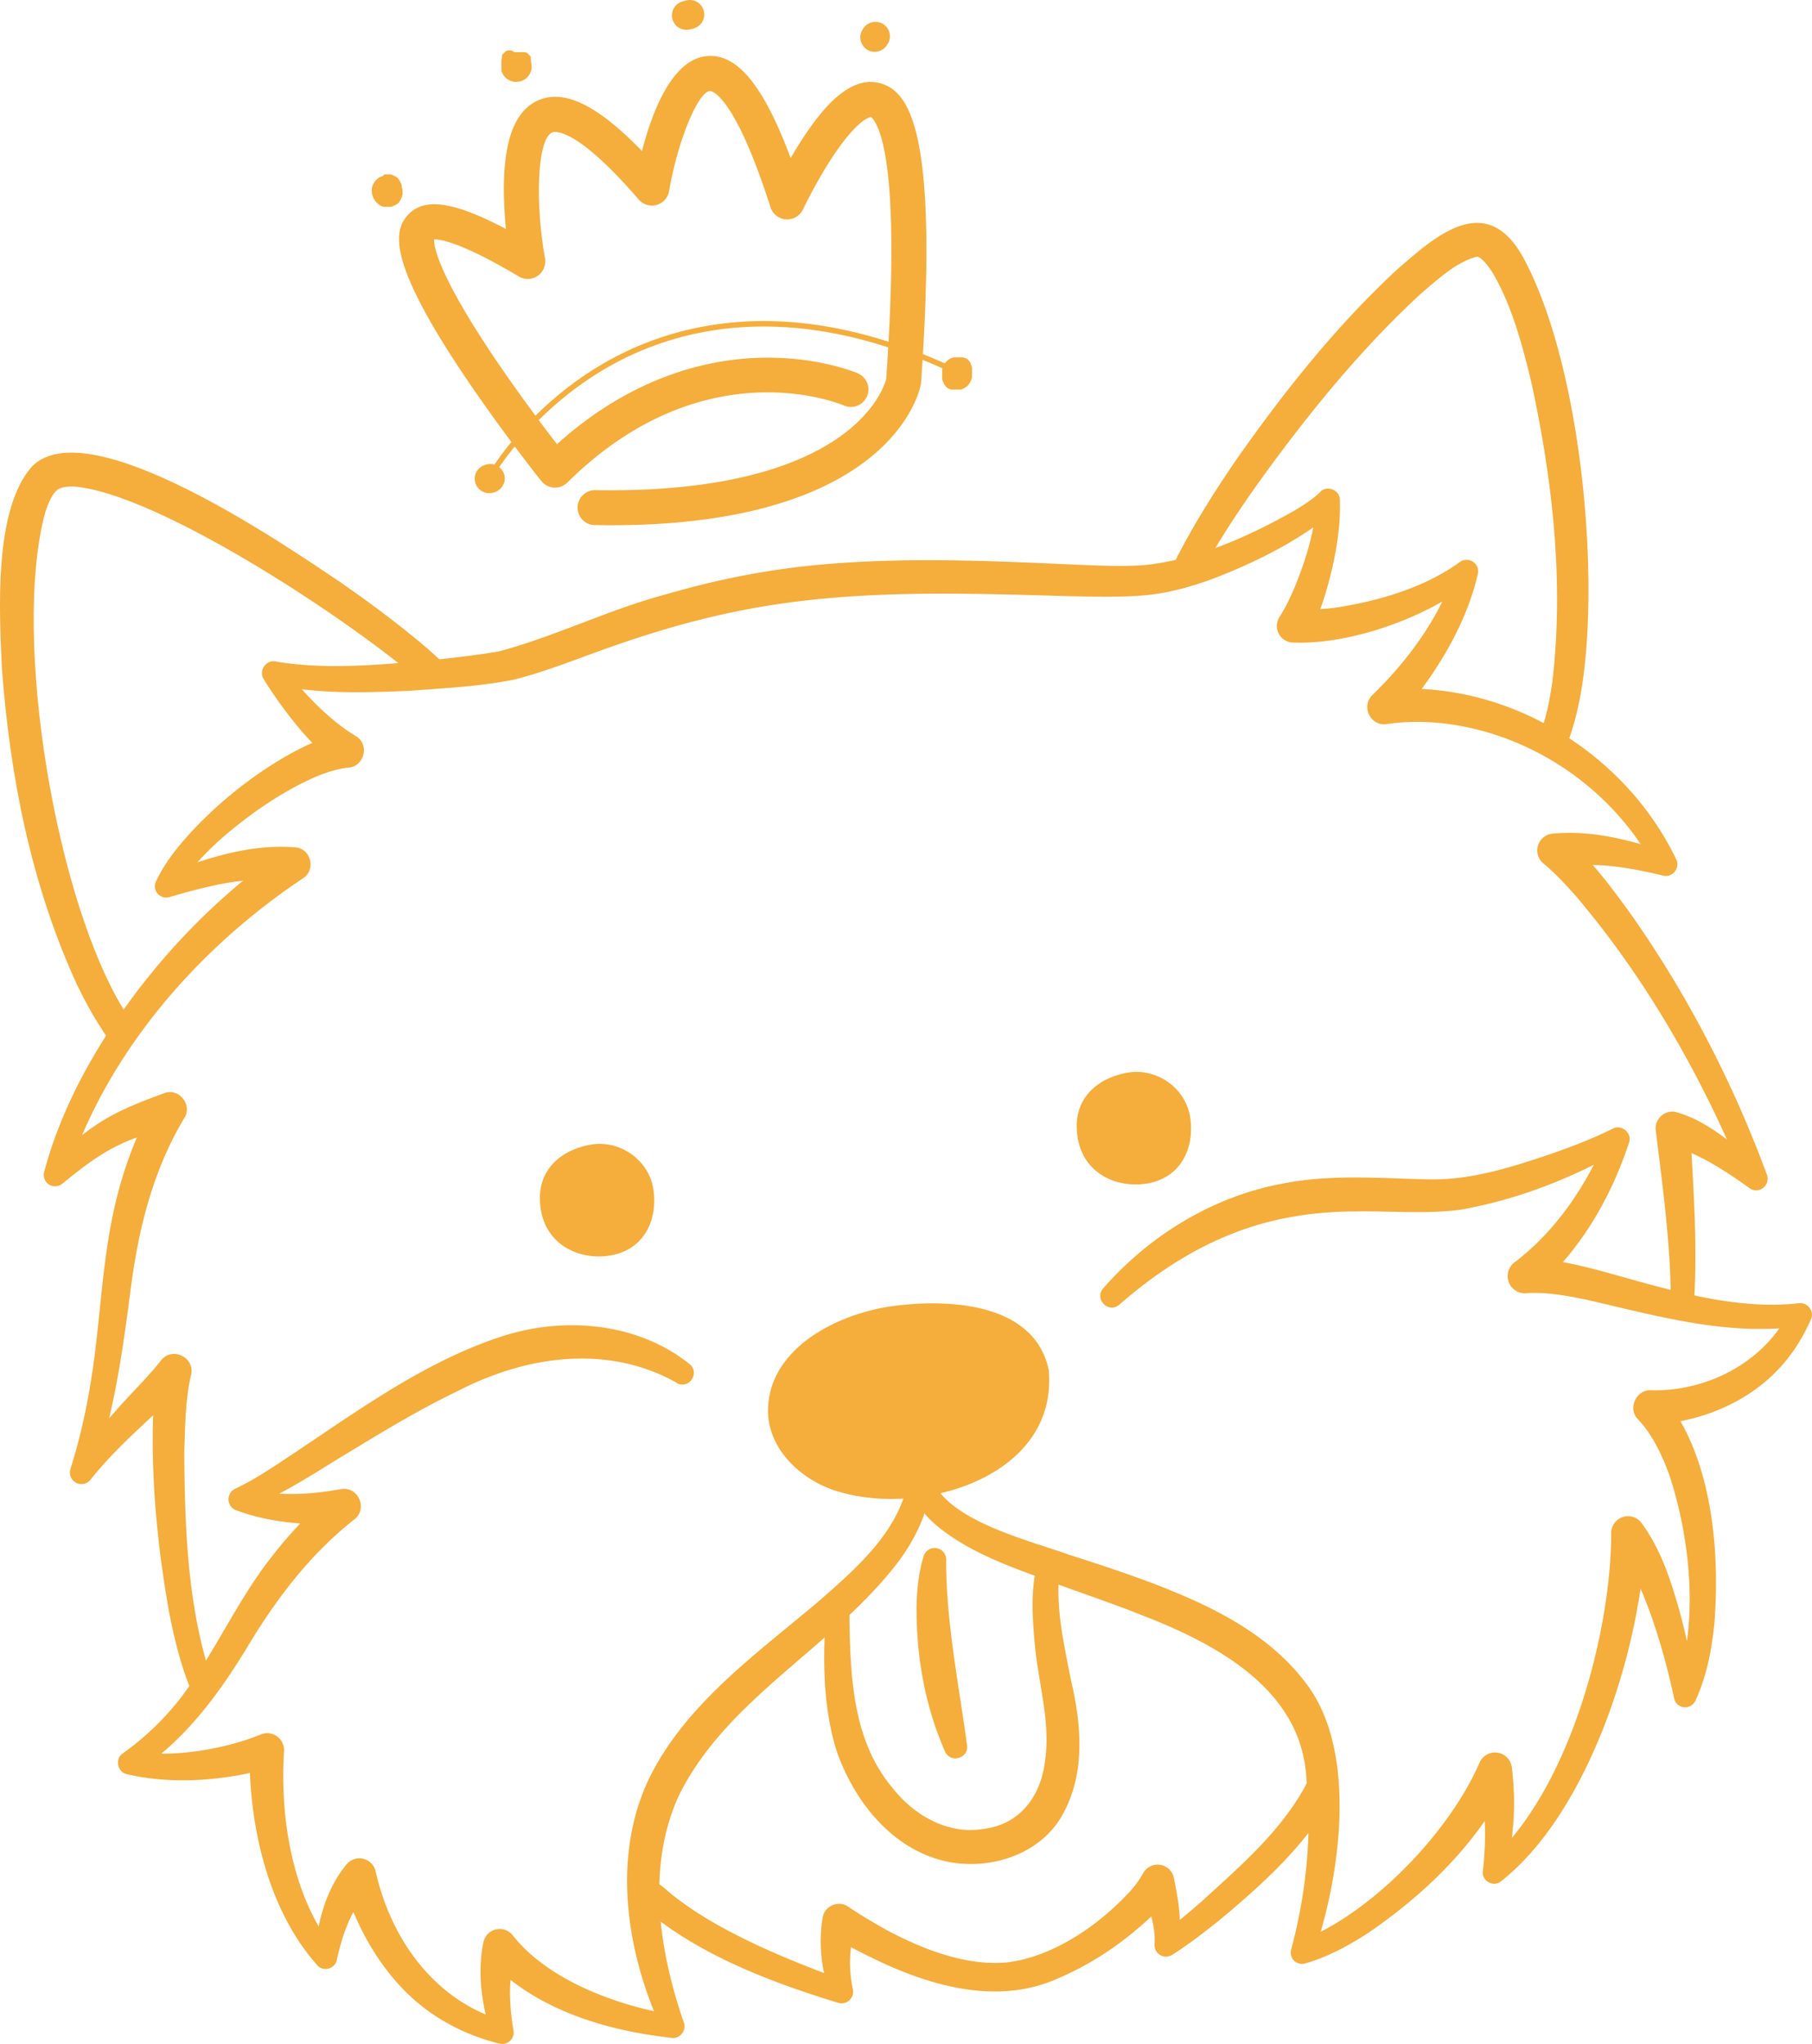 <?xml version="1.0" encoding="UTF-8"?>
<svg data-bbox="0 0 292.313 329.73" viewBox="0 0 292.32 329.71" xmlns="http://www.w3.org/2000/svg" data-type="color">
    <g>
        <path d="M137.01 258.98c.13 10.12.12 21.3 6.95 29.42 3.44 4.43 8.89 7.55 14.5 6.67 5.87-.63 9.32-5.02 10.09-10.7 1.01-6.22-.95-12.48-1.57-18.67-.42-4.6-.81-9.1.44-13.74.29-.98 1.31-1.54 2.29-1.26.94.27 1.49 1.23 1.29 2.17-.86 6.03.64 12.47 1.84 18.45 1.59 6.88 2.25 14.37-1.15 20.91-3.57 7.16-12.66 9.85-20.03 7.81-8.37-2.34-14.08-9.95-16.75-17.74-2.32-7.59-2.15-15.71-1.59-23.49.24-2.33 3.68-2.17 3.69.17Z" fill="#f5ad3b" data-color="1"/>
        <path d="M173.8 183.19c-.89-6.57 4.09-9.61 8.47-10.2 4.38-.59 9.1 2.49 9.77 7.46.63 4.67-1.45 9.74-7.36 10.53-4.6.62-10.06-1.66-10.88-7.79Z" fill="#f5ad3b" data-color="1"/>
        <path d="M87.2 194.8c-.89-6.57 4.09-9.61 8.47-10.2s9.1 2.49 9.77 7.46c.63 4.67-1.45 9.74-7.36 10.53-4.6.62-10.06-1.66-10.88-7.79Z" fill="#f5ad3b" data-color="1"/>
        <path d="M269.55 210.52c.02-9.36-1.29-18.84-2.43-28.13-.27-1.75 1.33-3.31 3.06-3.04 4.33 1.12 7.87 4 11.28 6.71 1.04.87 2.05 1.77 3.05 2.68l-2.9 2.08c-6.78-16.62-15.74-32.54-27.36-46.24-1.66-1.87-3.39-3.76-5.18-5.22a2.737 2.737 0 0 1-.39-3.97c.48-.54 1.13-.85 1.8-.91 1.64-.14 3.32-.16 4.96-.04 4.78.33 9.44 1.69 13.86 3.24l-2.19 2.59c-6.11-11.74-17.67-20.31-30.55-22.98-4.25-.88-8.62-1.1-12.8-.49-2.67.45-4.25-2.88-2.35-4.68 5.8-5.66 10.98-12.64 13.41-20.43 0-.04 2.99 1.87 2.99 1.85-7.19 5.93-19.86 10.53-29.29 10.11a2.669 2.669 0 0 1-2.53-2.82c.03-.5.19-.95.45-1.34.82-1.26 1.56-2.76 2.22-4.28 1.93-4.56 3.5-9.66 3.78-14.54l3.24 1.2c-.77.86-1.54 1.53-2.31 2.12-5.31 3.98-11.27 6.87-17.44 9.28-3.52 1.31-7.26 2.4-11.23 2.76-3.87.33-7.54.23-11.23.17-18.11-.5-36.24-1.26-54.04 2.31-7.05 1.4-13.94 3.4-20.73 5.8-5.22 1.81-10.35 3.97-15.83 5.34-5.49 1.09-11.18 1.36-16.76 1.79-7.52.32-14.99.57-22.46-1.12l1.94-2.83c3.3 4.19 7.34 8.57 11.85 11.28 2.19 1.32 1.36 4.78-1.11 5.05-1.54.13-3.33.67-4.93 1.3-3.75 1.57-7.22 3.68-10.56 6.07-4.65 3.42-9.5 7.56-12.33 12.52l-2.24-2.55c6.57-2.6 13.89-5.02 21.15-4.48 2.76.02 3.67 3.71 1.37 5.07-17.13 11.44-31.78 28.39-38.11 48.23l-3.02-1.86c2.6-2.52 5.3-5.05 8.57-7.11 3.18-2.03 6.78-3.37 10.24-4.65 2.41-.93 4.63 1.9 3.26 4.01-5.08 8.47-7.42 17.96-8.67 27.77-1.31 10.04-2.73 20.39-6.2 30.03l-.01.04-3.22-1.71a95.85 95.85 0 0 1 7.04-8.9c2.31-2.68 5.2-5.44 7.3-8.13 1.82-2.31 5.47-.49 4.87 2.27-.94 3.93-.97 8.37-1.11 12.41.07 12.55.53 25.77 4.74 37.65.41.95-.05 2.07-1.02 2.45-.93.36-1.98-.08-2.37-.98-1.83-4.23-2.87-8.55-3.74-12.88-2.14-11.92-3.25-24.14-2.43-36.25.06-.58.11-1.14.19-1.74l.33-1.84 4.83 2.43c-5.32 5.41-10.99 9.83-15.68 15.74-.65.8-1.83.91-2.63.25-.6-.5-.81-1.29-.59-1.99 1.49-4.72 2.58-9.55 3.35-14.46 1.61-10.02 1.71-20.27 4.37-30.24a64.76 64.76 0 0 1 5.84-14.65l3.26 4.01c-3.34.92-6.6 1.8-9.63 3.37-2.96 1.52-5.76 3.69-8.5 5.94-.79.64-1.94.53-2.58-.26-.39-.48-.5-1.12-.34-1.68 2.88-10.68 8.38-20.36 14.99-29.12 6.63-8.69 14.53-16.45 23.61-22.75l1.34 5.07c-6.82-1.09-13.19.61-19.79 2.51a1.818 1.818 0 0 1-2.07-2.63c1.51-3.15 3.6-5.66 5.78-8.04 4.44-4.72 9.44-8.73 15.05-12.01 3.07-1.74 6-3.16 9.63-3.72l-1.26 5.07c-3.87-2.92-6.66-6.34-9.39-10.11-.87-1.23-1.68-2.43-2.49-3.75-.86-1.33.42-3.18 1.97-2.82 6.92 1.17 14.25.72 21.29.13 4.86-.44 9.89-.95 14.7-1.77 9.12-2.42 17.67-6.74 27.01-9.22 7.15-2.09 14.49-3.62 21.91-4.47 14.71-1.64 29.56-.96 44.22-.29 3.62.14 7.27.31 10.7.09 8.57-.8 17.09-4.62 24.58-8.87 1.43-.87 2.99-1.86 4.11-2.99 1.08-1.12 3.18-.26 3.13 1.32.13 3.83-.44 7.47-1.24 11.05-.89 3.7-1.89 7.15-3.69 10.62l-2.06-4.17c1.99.28 4.33.15 6.63-.17 6.83-1.09 14.07-3.22 19.69-7.29a1.85 1.85 0 0 1 2.92 1.92c-1.01 4.47-2.86 8.64-5.1 12.52-2.25 3.89-4.89 7.5-7.93 10.87l-2.35-4.68c19.48-2 39.06 9.87 47.4 27.32.7 1.4-.7 3.07-2.2 2.59-4.28-1.02-8.56-1.82-12.9-1.69-1.39.04-2.75.2-4.11.46 0 0 1.41-4.89 1.42-4.87 4.18 3.76 7.28 7.94 10.51 12.4 9.12 12.97 16.43 27.15 21.92 42 .57 1.74-1.38 3.26-2.9 2.08-3.54-2.53-7.28-5-11.39-6.42-.39-.12-.76-.23-1.14-.3-.07-.01-.27-.04-.16-.01l3.16-3.03c.55 9.68 1.28 19.25.61 28.96-.32 2.35-3.72 2.14-3.69-.25Z" fill="#f5ad3b" data-color="1"/>
        <path d="M177.98 207.83c7.56-8.65 17.93-14.95 29.3-16.96 7.4-1.42 15.11-.81 22.43-.63 7.12.31 13.84-1.84 20.54-4.11 3.38-1.17 6.81-2.5 9.88-4.03 1.42-.83 3.23.69 2.67 2.22-2.9 8.83-7.73 17.27-15.06 23.69-.01.04-1.95-4.91-1.95-4.91 4.4-.13 8.23.84 11.95 1.78 10.62 2.88 21.52 6.56 32.47 5.36 1.39-.2 2.54 1.32 1.94 2.6-1.07 2.45-2.47 4.8-4.22 6.89-5.3 6.35-13.47 9.73-21.65 10.11l1.99-4.68c7.92 9.54 9.24 24.91 8.3 36.72-.43 4.17-1.18 8.37-3.03 12.41-.39.94-1.46 1.38-2.39.99-.57-.24-.95-.73-1.07-1.29-.96-4.51-2.17-8.98-3.68-13.28-1.43-3.98-3.21-8.32-5.84-11.48-.04-.02 4.92-1.74 4.92-1.75-.59 17.85-8.93 44.63-23.3 55.99-1.29 1.09-3.29-.12-2.94-1.77.58-5.29.47-10.46-.8-15.62l5.27.65c-5.1 10.31-13.4 18.48-22.75 24.93-3.16 2.07-6.49 3.94-10.34 5.06-.96.32-2-.2-2.3-1.17-.13-.4-.1-.79.01-1.17 2.36-8.86 3.36-18.28 2.43-27.38-.72-14.44-14.45-21.76-26.55-26.44-4.33-1.74-8.81-3.24-13.29-4.88-6.78-2.57-14.1-4.81-19.89-9.64-1.28-1.09-2.49-2.43-3.29-3.95-.48-.9-.9-2.04-1.13-3.04-.29-.98.26-2 1.24-2.29.98-.29 2.01.27 2.3 1.25 2.08 7.23 15.78 10.42 22.42 12.84 4.52 1.43 9.07 2.94 13.61 4.65 9.22 3.56 18.65 8.04 24.76 16.38 8.22 11.19 5.17 31.36.9 43.64l-2.27-2.34c11.54-4.3 24.22-17.54 29.1-28.79a2.727 2.727 0 0 1 5.23.77c.34 2.85.46 5.8.25 8.69-.2 2.89-.68 5.69-1.27 8.44.01-.01-2.99-1.76-2.93-1.78 12.89-11.01 19.91-36.47 19.98-53.04a2.723 2.723 0 0 1 2.69-2.88c.92 0 1.75.46 2.25 1.16 3.04 4.22 4.52 8.78 5.92 13.57 1.28 4.59 2.2 9.22 2.89 13.88l-3.49-.46c3.87-10.44 2.63-23.76-.71-34.26-1.23-3.6-2.92-7.08-5.23-9.52-1.7-1.66-.33-4.75 2-4.68 9.14.25 18.52-4.54 22.55-12.99-.01 0 1.97 2.62 1.91 2.6-11.55 1.76-23.07-1.53-34.16-4.08-3.58-.78-7.21-1.43-10.35-1.19-1.53.11-2.86-1.03-2.97-2.55-.07-.95.34-1.82 1.03-2.37 6.82-5.16 11.85-12.67 15.07-20.63 0 0 2.7 2.23 2.66 2.23-8.33 4.74-17.05 8.22-26.5 9.87-5.58.71-11.33.16-16.76.26-7.11 0-13.97 1.14-20.42 3.78-6.44 2.59-12.34 6.55-17.73 11.25-1.72 1.5-4.12-.88-2.61-2.62Z" fill="#f5ad3b" data-color="1"/>
        <path d="M109.18 223.07c-11.15-6.27-24.3-4.37-35.29 1.31-5.76 2.76-11.35 6.09-16.94 9.5-5.81 3.46-11.14 7.2-17.61 9.7l-.14-3.49c2.61.62 5.25.93 7.89.92 2.65 0 5.31-.32 7.98-.79 2.79-.42 4.29 3.22 2.09 4.89-6.96 5.49-12.25 12.36-16.88 19.96-4.69 7.83-10.45 15.84-18.37 20.83l-.68-3.34c5.24.77 10.73.2 15.87-1.12 1.72-.44 3.43-1 4.98-1.64 1.4-.57 2.99.11 3.55 1.51.16.41.22.83.19 1.24-.67 10.73 1.3 23.28 8.07 31.92l-3.16 1c.48-5.16 1.69-10.46 5.15-14.68a2.7 2.7 0 0 1 3.8-.4c.5.41.8.95.93 1.53 2.5 11.1 9.67 21.02 20.92 24.17l-2.29 2.2c-1.46-4.71-2.28-9.89-1.27-14.87a2.677 2.677 0 0 1 4.8-1.14c2.89 3.63 7.08 6.42 11.59 8.49 4.54 2.07 9.47 3.51 14.47 4.3l-1.93 2.56c-5.73-12.19-8.26-27.58-2.38-40.31 5.9-12.45 17.86-20.73 27.78-29.2 6.05-5.28 12.99-11.38 14.25-19.61a1.85 1.85 0 0 1 2.1-1.6c.96.14 1.64 1 1.58 1.96-.31 4.8-2.52 9.31-5.32 13.09-10.58 13.87-27.66 22-35.4 37.72-5.23 11.41-3.25 24.82.78 36.51.56 1.27-.57 2.77-1.95 2.56-10.8-1.21-22.17-4.63-29.81-12.87l4.8-1.12c-.65 1.96-1 4-1.05 6.13-.05 2.13.18 4.34.54 6.57.24 1.03-.44 2.08-1.5 2.25-.28.04-.55.02-.81-.05-3.06-.76-6.05-1.94-8.82-3.56-8.4-4.8-13.83-13.7-16.46-22.72l4.72 1.15c-3.11 2.9-4.64 7.3-5.59 11.51-.15 1.51-2.2 2.17-3.17.99-8.1-9.07-11.08-22.86-10.93-34.76l3.73 2.75c-3.88 1.23-7.72 1.84-11.72 2.1-3.93.22-7.91 0-11.8-.91-1.5-.3-1.96-2.42-.72-3.31 3.57-2.54 6.73-5.55 9.4-9 5.44-7.12 9.05-15.65 14.73-22.83 2.87-3.72 6.16-7.14 9.72-10.22 0 0 2.11 4.91 2.08 4.89-5.84.42-12.03-.05-17.57-2.1a1.886 1.886 0 0 1-1.14-2.41c.18-.5.55-.88 1-1.08 2.72-1.28 5.46-3.06 8.16-4.86 11.01-7.28 22.13-15.58 34.83-19.7 10-3.27 21.9-2.26 30.28 4.46 1.77 1.47-.14 4.18-2.1 3.04Z" fill="#f5ad3b" data-color="1"/>
        <path d="M143.76 212.58c13.07-1.89 21.89 2.79 22.67 8.67 1.04 7.73-5.65 15.76-18.02 17.42-12.37 1.66-20.8-3.35-21.76-10.46-.95-7.11 7.32-14.21 17.1-15.63Z" fill="#f5ad3b" data-color="1"/>
        <path d="M143.49 210.77c8.88-1.28 23.34-.91 25.69 10.21 1.59 17.08-20.2 23.67-33.66 19.72-5.67-1.55-11.29-6.31-11.62-12.66-.29-10.26 10.81-15.93 19.58-17.26Zm.53 3.63c-6.55.87-16.24 6.74-14.44 14.33.87 3.08 3.93 5.43 7.59 6.52 9.82 2.96 26.98-1.02 26.51-13.56-.17-1.48-1.07-2.76-2.29-3.77-4.66-3.79-11.52-4.3-17.38-3.51Z" fill="#f5ad3b" data-color="1"/>
        <path d="M152.64 251.68c-.03 9.87 2.03 20 3.37 29.86.29 2.11-2.66 2.96-3.54 1.04-3.25-7.34-4.65-15.38-4.61-23.4.06-2.7.32-5.44 1.15-8.15a1.858 1.858 0 0 1 3.63.65Z" fill="#f5ad3b" data-color="1"/>
        <path d="M105.13 303.37c1.31.32 2.52 1.72 3.55 2.48 3.45 2.7 7.24 4.88 11.19 6.84 5.29 2.65 10.87 4.78 16.52 6.92l-2.37 2.27c-1.52-3.9-2.01-8.37-1.3-12.54.27-1.87 2.55-2.84 4.09-1.77 1.99 1.34 4.04 2.56 6.11 3.72 5.93 3.18 12.9 5.89 19.54 5.29 7.55-.94 14.96-6.06 20.09-11.74.82-.95 1.43-1.87 1.94-2.78a2.664 2.664 0 0 1 3.67-.86c.64.39 1.05 1.02 1.2 1.7.75 3.7 1.47 7.41.52 11.27l-2.84-1.88c2.35-1.75 4.71-3.69 6.97-5.69 6.2-5.66 12.88-11.42 16.8-18.92.22-.43.78-.76 1.29-.98 1.04-.52 2.3-.1 2.83.94.83 1.9-.94 3.72-1.78 5.24-4.49 6.57-10.4 11.87-16.45 16.9-2.44 1.95-4.88 3.84-7.59 5.57-.87.55-2.02.3-2.57-.57-.26-.41-.33-.87-.27-1.32.16-2.96-1.04-6.11-2.19-8.93l5.06.54c-1.7 2.58-3.55 4.3-5.53 5.99-3.93 3.35-8.23 6.1-13 8.12-9.82 4.42-20.96 1.09-30-3.38-2.27-1.08-4.46-2.28-6.64-3.48l4.15-1.73c-1.12 3.32-1.27 6.77-.55 10.23.27 1.04-.39 2.11-1.45 2.32-.32.06-.64.04-.92-.05-2.9-.88-5.81-1.85-8.7-2.89-5.81-2.15-11.5-4.66-16.76-8.03-1.33-.85-2.62-1.76-3.88-2.72-1.19-1.03-2.66-1.84-3.31-3.47-.66-1.6.98-3.25 2.58-2.64Z" fill="#f5ad3b" data-color="1"/>
        <path d="M189.16 91.33c3.01-6.1 6.58-11.76 10.35-17.27 7.73-10.98 16-21.42 25.91-30.61 6.23-5.43 14.18-12.55 20.14-2.22 9.3 16.78 12.61 50.62 9.64 69.55-.56 3.38-1.33 6.76-2.72 10.08a2.308 2.308 0 0 1-3.02 1.24 2.315 2.315 0 0 1-1.26-2.98c1.11-2.81 1.78-5.92 2.22-9.07 1.92-16.01.06-32.46-3.33-48.18-1.44-6.02-3.16-12.51-6.23-17.76-.58-.95-1.45-2.14-2.28-2.61-.13-.04-.2-.11-.24-.07-.1-.01-.22.02-.34.04-3.27.99-6.07 3.59-8.91 6.03-9.47 8.74-17.83 19.01-25.42 29.47-3.8 5.3-7.43 10.75-10.4 16.43-1.42 2.62-5.4.66-4.12-2.09Z" fill="#f5ad3b" data-color="1"/>
        <path d="M68.39 110.42c-10.76-9.63-42.75-30.9-56.54-31.94-.82 0-1.66.06-2.38.38-1.05.7-1.57 2.08-2.16 3.74-5.49 20.11 1.74 63.24 13.03 80.9.4.73 1.06 1.25 1 2.31 0 1.31-1.11 2.37-2.42 2.29-1.31-.06-1.93-1.2-2.5-2.08-1.48-2.26-2.78-4.65-3.95-7.07C5.05 142.87 1.6 125.28.3 107.72c-.38-8.89-1.39-25.43 4.86-32.47 9.12-9.23 41 12.81 49.88 18.76 4.32 3.01 8.55 6.14 12.61 9.51 1.37 1.14 2.7 2.29 4.04 3.66.89.91.88 2.37-.03 3.27-.91.89-2.37.87-3.26-.03Z" fill="#f5ad3b" data-color="1"/>
        <path d="M124.25 81.67c-7.15 2-16.38 3.25-28.3 3.04a2.817 2.817 0 0 1-2.77-2.87c.03-1.56 1.31-2.8 2.87-2.77 22.47.4 34.09-4.64 39.88-8.94 5.56-4.12 6.84-8.23 7.04-9.01 1.04-15 1.1-26.34.19-33.72-.94-7.58-2.65-8.51-2.66-8.51-.01 0-2.05.06-6.37 6.7-2.61 4-4.56 8.14-4.58 8.18a2.833 2.833 0 0 1-2.74 1.62 2.823 2.823 0 0 1-2.51-1.96c-6.01-18.79-9.72-18.75-9.76-18.75-1.96.14-5.23 8.13-6.6 16.14a2.801 2.801 0 0 1-2.02 2.24c-1.05.29-2.18-.05-2.89-.88C92.49 19.94 89.2 21.3 89.07 21.37c-2.51 1.19-2.68 11.71-1.15 20.31.19 1.09-.27 2.19-1.17 2.82-.91.63-2.1.67-3.05.1-9.39-5.59-12.74-6.01-13.67-5.98-.04 1.1.61 5.58 9.81 19.22 3.79 5.61 7.75 10.88 10.01 13.82 12.11-10.91 24.15-13.63 32.32-13.93 9.5-.35 15.95 2.38 16.22 2.5 1.43.62 2.09 2.28 1.47 3.71a2.823 2.823 0 0 1-3.7 1.48c-.92-.39-22.71-9.27-44.64 12.43a2.821 2.821 0 0 1-4.19-.25c-.07-.08-6.82-8.57-12.87-17.65-11.71-17.6-11-22.6-8.75-25.17 2.58-2.96 7.33-2.37 15.91 2.16-.15-1.59-.28-3.4-.32-5.25-.18-8.58 1.57-13.62 5.35-15.42 4.22-2 9.65.58 16.92 8.1 1.64-6.37 4.89-14.93 10.59-15.33 4.82-.34 9.04 4.79 13.39 16.46a69.77 69.77 0 0 1 2.02-3.27c2.9-4.41 7.35-10.12 12.35-8.82 4.88 1.27 9.49 8 6.67 48.3 0 .1-.02.2-.04.31-.13.72-2.78 13.61-24.3 19.64Z" fill="#f5ad3b" data-color="1"/>
        <path d="M61.92 28.14h.02l.02-.01h1.06l.02.01h.02l.02.01h.02l.02.01h.02l.02.01h.02l.02.01h.02l.02.01h.02l.02.02h.02l.02.02h.02l.02.02h.02l.02.02h.02l.02.02h.02l.02.02h.02l.02.02h.02l.02.02h.02l.02.02h.02l.02.02h.02l.02.02h.02l.02.02h.02l.02.02h.02l.02.02h.02l.02.02h.02l.02.03h.02l.02.03h.02l.02.03h.02l.02.03h.02l.02.03h.02l.02.03h.02l.02.03h.02l.01.03h.02l.02.03.02.02v.02l.03.02v.02l.03.02v.02l.03.02v.02l.03.02v.02l.03.02V29l.03.02v.02l.03.02v.02l.03.02v.02l.02.02v.02l.02.02v.02l.02.02v.02l.02.02v.02l.02.02v.02l.02.02v.02l.02.02v.02l.02.02v.02l.02.02v.02l.02.02v.02l.02.02v.02l.02.02v.02l.02.02v.02l.02.02v.02l.01.02v.02l.01.02v.02l.01.02v.02l.01.02v.02l.01.02v.02l.01.02v.02l.01.02v.16l.01.02v.02l.01.02v.02l.01.02v.02l.01.02v.02l.01.02v.02l.02.06.03.12.02.14.02.17v.56l-.02.09-.05.19-.03.1v.02l-.01.02v.02l-.02.02v.02l-.02.02v.02l-.02.02v.02l-.02.02v.02h-.01v.02l-.02.02v.02l-.02.02v.02l-.02.02v.02l-.02.02v.02l-.02.02v.02l-.02.02v.02l-.02.02-.01.02v.02l-.02.02v.02l-.02.02v.02l-.02.02v.02l-.02.02v.02l-.02.02v.02l-.03.02v.02l-.03.02-.01.02v.02l-.03.02v.02l-.03.02v.02l-.03.02v.02l-.03.02-.02.02-.02.02h-.02l-.02.03h-.02l-.02.03-.02.02h-.02l-.02.03h-.02l-.02.03h-.02l-.02.03h-.02l-.02.03h-.02l-.02.03h-.02l-.02.02h-.02l-.02.02h-.02v.01h-.02l-.02.02h-.02l-.02.02h-.02l-.02.02h-.02l-.02.02h-.02l-.02.02h-.02l-.02.02h-.02l-.02.02h-.02l-.02.02h-.04l-.02.02h-.02l-.02.02h-.02l-.02.02h-.02l-.02.02h-.02l-.02.02h-.02l-.02.01h-.02l-.02.01h-.02l-.02.01h-.04l-.02.01h-.02l-.02.01h-.02l-.02.01h-1.12l-.02-.01h-.04l-.02-.01h-.02l-.02-.01h-.02l-.02-.01h-.02l-.02-.01h-.02l-.02-.01h-.02l-.02-.01h-.02v-.01h-.02l-.02-.02h-.02l-.02-.02h-.02l-.02-.02h-.02l-.02-.02h-.02l-.02-.02h-.02l-.08-.05-.14-.09-.11-.08-.09-.07-.08-.07-.07-.06-.06-.06-.05-.05-.05-.05-.04-.05-.04-.05-.04-.05-.04-.05-.04-.05-.03-.05-.03-.05-.03-.05-.03-.05-.03-.06-.03-.06-.03-.06-.03-.06-.03-.07-.03-.07-.03-.07-.03-.08-.03-.09-.03-.09-.02-.1-.02-.11-.02-.12v-.13l-.02-.14v-.31l.02-.17.03-.16.03-.12.03-.09.04-.1.04-.1.05-.1.05-.1.06-.1.06-.1.07-.1.07-.1.08-.09.08-.09.09-.08.09-.08.09-.07.09-.07.09-.06.09-.05.1-.05.1-.04.09-.04.09-.03.09-.03.05-.02h.02l.02-.01h.02Zm1.31 4.46h-.02l-.02.01h.03l.02-.02h-.01Zm-2.85-1.25v.03-.04Z" fill="#f5ad3b" fill-rule="evenodd" data-color="1"/>
        <path d="M83 8.41h1.66l.02.01h.02l.02.01h.02l.01.01h.02l.02.01h.02l.01.01h.02l.02.01h.02l.02.01h.01l.01.01h.02l.01.01h.01l.01.01h.01l.01.01H85l.01.01h.01l.01.01h.01l.01.02h.01l.01.02h.01l.01.02h.01l.01.02h.01l.01.02h.01l.01.02h.01l.01.02h.01l.01.02h.01l.01.02h.01l.01.02h.01l.01.02h.01l.01.02h.01l.01.02h.01l.01.02h.01l.01.02h.01l.01.02h.01l.01.02h.01l.01.02h.01l.01.02h.01l.01.02h.01l.01.02h.01l.01.02h.01l.01.02h.01l.01.02h.01l.01.02h.01l.01.02h.01l.01.02h.01l.01.02h.01l.01.02h.01v.03h.01v.56l.01.01v.02l.01.02v.05l.01.02v.05l.01.02v.05l.01.02v.14l.02.06.02.11.02.11v.11l.02.11v.36l-.02.12-.02.12-.03.12-.03.12-.04.12-.05.12-.05.11-.06.11-.06.11-.07.11-.08.11-.08.1-.08.09-.09.09-.09.09-.1.08-.1.07-.1.07-.11.06-.11.06-.11.05-.11.04-.11.04-.12.03-.12.03-.12.02-.12.02h-.13l-.12.02h-.36l-.12-.03-.12-.02-.12-.03-.12-.04-.12-.04-.12-.05-.12-.06-.11-.06-.11-.07-.1-.07-.1-.08-.1-.08-.09-.09-.08-.09-.08-.09-.08-.1-.07-.1-.06-.1-.06-.1-.05-.1-.05-.1-.04-.1-.04-.1-.02-.05V9.71l.01-.02v-.02l.01-.02v-.02l.01-.02v-.02l.01-.02v-.02l.01-.02v-.02l.01-.02v-.02l.01-.01v-.02l.01-.02v-.05l.01-.01v-.45h.01v-.03H81l.01-.03.01-.02h.01l.01-.02h.01l.01-.02h.01l.01-.02h.01l.01-.02h.01l.01-.02h.01l.01-.02h.01l.01-.02h.01l.01-.02h.01l.01-.02h.01l.01-.02h.01l.01-.02h.01l.01-.02h.01l.01-.02h.01l.01-.02h.01l.01-.02h.01l.01-.02h.01l.01-.02h.01l.01-.02h.01l.01-.02h.01l.01-.02h.01l.01-.02h.01l.01-.02h.01l.01-.02h.01l.01-.02h.01l.01-.02h.01l.01-.02h.01l.01-.02h.01l.01-.02h.01l.01-.02h.01l.01-.01h.01l.01-.01h.01l.02-.01h.01l.02-.01h.02l.01-.01h.02l.02-.01h.01l.02-.01h.02l.01-.01h.02l.02-.01h.02l.02-.01h.01l.02-.01h.32l.02-.01h.16Zm-1.66 2.79v.04-.06Zm4.21-1.16v.04-.03l-.01-.01Z" fill="#f5ad3b" fill-rule="evenodd" data-color="1"/>
        <path fill="#f5ad3b" fill-rule="evenodd" d="m110.67.08.02-.01h.02l.02-.01h.03l.02-.01h.02l.02-.01h.05l.02-.01h.02l.03-.01h.07l.02-.01h.02l.02-.01h.42l.02.01h.02l.02.01h.05l.02.01h.05l.02.01h.02l.03.01h.02l.02.01h.02l.02.01h.03l.02.01h.02l.02.01.03.01h.02l.02.01.02.01h.02l.02.01.03.01.02.01h.02l.02.01.02.01.02.01.02.01.02.01.03.01.02.01.02.01.02.01.02.01.02.01.02.01.02.01.02.01.02.01.02.01.02.01.02.02.02.01.02.01.02.01.02.02.02.01.01.01.02.01.02.02.02.01.02.01.02.02.01.01.02.02.02.01.02.02.02.01.01.01.02.02.02.02.02.01.01.02.02.01.02.02.01.01.02.02.01.02.02.01.02.02.01.02.02.01.01.02.02.02.01.02.02.01.01.02.01.02.02.02.01.01.02.02.01.02.01.02.02.02.01.02.01.02.02.02.01.01.01.02.01.02.02.02.01.02.01.02.01.02.01.02.01.02.01.02.01.02.01.02.01.02.01.03.01.02.01.02.01.02.01.02.01.02.01.02.01.02.01.02v.02l.01.03.01.02.01.02v.02l.01.02.01.02.01.03v.02l.01.02v.02l.01.03v.02l.01.02.01.02v.05l.01.02v.02l.01.02v.05l.01.02v.05l.01.02v.09l.01.02v.3l-.01.03v.06l-.01.03v.06l-.01.03v.04l-.01.03v.02l-.01.02v.02l-.01.03v.02l-.01.02v.02l-.01.02-.01.03v.02l-.01.02-.01.02v.02l-.01.03-.01.02v.02l-.01.02-.01.02-.01.02-.01.02-.01.03v.02l-.01.02-.01.02-.01.02-.01.02-.01.02-.01.02-.01.02-.01.02-.01.02-.01.02-.02.02-.01.02-.01.02-.01.02-.01.02-.01.02-.02.02-.01.02-.01.02-.01.02-.02.02-.01.02-.01.02-.02.01-.01.02-.01.02-.02.02-.01.02-.02.01-.01.02-.02.02-.01.02-.02.01-.01.02-.02.02-.01.01-.02.02-.02.02-.01.01-.02.02-.01.02-.02.01-.02.02-.01.01-.02.02-.02.01-.02.02-.01.01-.02.02-.02.01-.02.02-.02.01-.01.01-.02.02-.02.01-.02.01-.02.02-.02.01-.02.01-.01.02-.02.01-.02.01-.02.01-.02.02-.02.01-.02.01-.02.01-.02.01-.02.01-.02.01-.02.01-.02.01-.02.01-.02.01-.03.01-.02.01-.02.01-.02.01-.02.01-.02.01-.02.01h-.02l-.02.01-.03.01-.02.01-.02.01h-.02l-.02.01-.03.01h-.02l-.02.01-.54.15-.03.01h-.02l-.02.01h-.02l-.03.01h-.02l-.02.01h-.02l-.03.01h-.02l-.02.01h-.05l-.02.01H111l-.03.01h-.13l-.03.01h-.18l-.02-.01h-.12l-.02-.01h-.05l-.02-.01h-.04l-.03-.01h-.04l-.02-.01h-.03l-.02-.01h-.02l-.02-.01h-.03l-.02-.01-.02-.01h-.02l-.02-.01h-.03l-.02-.01-.02-.01-.02-.01h-.02l-.02-.01-.03-.01-.02-.01-.02-.01h-.02l-.02-.01-.02-.01-.02-.01-.02-.01-.03-.01-.02-.01-.02-.01-.02-.01-.02-.01-.02-.01-.02-.01-.02-.01-.02-.01-.02-.02-.02-.01-.02-.01-.02-.01-.02-.01-.02-.02-.02-.01-.01-.01-.02-.01-.02-.02-.02-.01-.02-.01-.02-.02-.02-.01-.01-.01-.02-.02-.02-.01-.02-.02-.02-.01-.01-.02-.02-.01-.02-.02-.01-.01-.02-.02-.02-.01-.01-.02-.02-.02-.02-.01-.01-.02-.02-.02-.01-.01-.02-.02-.02-.02-.01-.01-.02-.02-.01-.02-.02-.02-.01-.01-.01-.02-.02-.02-.01-.02-.02-.02-.01-.01-.01-.02-.02-.02-.01-.02-.01-.02-.01-.02-.02-.02-.01-.02-.01-.02-.01-.02-.02-.01-.01-.02-.01-.03-.01-.02-.01-.01-.01-.03-.01-.02-.01-.02-.01-.02-.01-.02-.01-.02-.01-.02-.01-.02-.01-.02-.01-.02-.01-.02-.01-.02-.01-.03v-.02l-.01-.02-.01-.02-.01-.02v-.02l-.01-.03-.01-.02v-.02l-.01-.02-.01-.02v-.03l-.01-.02v-.02l-.01-.02v-.02l-.01-.03v-.02l-.01-.02V2.9l-.01-.03v-.04l-.01-.03v-.04l-.01-.02v-.09l-.01-.03v-.27l.01-.03v-.09l.01-.02v-.07l.01-.02V2.1l.01-.03v-.04l.01-.02v-.03l.01-.02v-.02l.01-.02V1.9l.01-.03.01-.02v-.02l.01-.02.01-.02v-.03l.01-.02.01-.02.01-.02v-.02l.01-.02.01-.03.01-.02.01-.02.01-.02v-.02l.01-.02.01-.02.01-.02.01-.02.01-.02.01-.03.01-.02.01-.02.02-.02.01-.02.01-.02.01-.02.01-.02.01-.01.01-.02.02-.02.01-.02.01-.02.02-.02.01-.02.01-.02.01-.02.02-.02.01-.01.02-.02.01-.02.01-.02.02-.02.01-.01.02-.02.01-.02.02-.02.01-.01.02-.02.01-.02.02-.01.02-.02.01-.02.02-.01.02-.02.01-.01.02-.02.02-.02.01-.01.02-.02.02-.01.01-.02.02-.01.02-.01.02-.02.02-.01.01-.02.02-.01.02-.01.02-.02.02-.01.02-.01.02-.02.02-.01.01-.01.02-.01.02-.02.02-.01.02-.01.02-.01.02-.01.02-.01.02-.01.02-.01.02-.01.02-.02.03-.01.02-.01h.02l.02-.01.02-.01.02-.01.02-.01.02-.01.02-.01.02-.01h.03l.02-.01.02-.01.02-.01h.02l.02-.01.03-.01h.02l.02-.01.55-.15.02-.01z" data-color="1"/>
        <path fill="#f5ad3b" fill-rule="evenodd" d="M140.62 3.61h.01l.01-.01h.02l.01-.01h.04l.01-.01h.03l.02-.01h.04l.01-.01h.05l.01-.01h.06l.01-.01h.08l.02-.01h.36l.01.01h.1l.01.01h.06l.01.01h.05l.01.01h.03l.02.01h.03l.01.01h.04l.01.01h.02l.01.01h.03l.01.01h.02l.01.01h.02l.01.01h.03l.01.01h.02l.01.01h.01l.01.01h.03l.01.01h.01l.01.01h.01l.01.01h.02l.01.01h.01l.02.01h.01l.01.01h.01l.01.01h.01l.01.01h.01l.01.01h.01l.01.01h.01l.01.01h.01l.02.01.01.01h.01l.01.01h.01l.01.01h.01l.01.01.01.01h.01l.01.01h.01l.01.01.01.01h.01l.01.01h.01l.01.01.01.01h.01l.01.01.01.01h.01l.01.01.01.01h.01l.01.01.01.01h.01l.01.01.01.01h.01l.01.01.01.01v.01h.01l.01.01.01.01h.01l.01.01.01.01.01.01h.01l.01.01.01.01.01.01.01.01.01.01.01.01.01.01h.01l.01.01.01.01v.01l.01.01.01.01h.01l.01.01.01.01.01.01v.01h.01l.01.01.01.01.01.01.01.01v.01l.01.01.01.01h.01l.01.01v.01l.01.01.01.01.01.01v.01l.01.01.01.01h.01v.01l.01.01.01.01.01.01v.01l.01.01.01.01.01.01v.01l.01.01.01.01v.01l.01.01.01.01v.01l.01.01h.01v.01l.01.01.01.01v.01l.01.01.01.01v.01l.01.01.01.01v.01l.01.01v.01l.01.01.01.01v.01l.01.01v.02l.01.01.01.01v.01l.01.01v.01l.01.01v.01l.01.01.01.01v.01l.01.01v.01l.01.01v.01l.01.01v.01l.01.01v.02l.01.01v.01l.01.01v.02l.01.01v.01l.01.01v.01l.01.01v.02l.01.01v.02l.01.01v.01l.01.01v.02l.01.02v.02l.01.01v.01l.01.01v.02l.01.02v.02l.01.01v.03l.01.02v.02l.01.01v.03l.01.02v.03l.01.01v.05l.01.01v.05l.01.01v.07l.01.01v.12l.01.01v.23l-.01.01v.12l-.01.01v.07l-.01.01v.05l-.01.01v.04l-.01.02v.03l-.01.01v.04l-.01.01v.03l-.01.01v.03l-.01.01v.02l-.01.01v.03l-.01.01v.02l-.01.01v.01l-.01.01v.03l-.01.01v.02l-.01.01v.01l-.01.01v.01l-.01.01v.02l-.01.01v.02l-.01.01v.01l-.01.01v.01l-.01.01v.01l-.01.01v.01l-.01.02v.01l-.01.01v.01l-.01.01v.01l-.01.01-.01.01v.01l-.01.01v.01l-.01.01v.01l-.01.01V7l-.01.01-.01.01v.01l-.01.01v.01l-.01.01-.01.01v.01l-.01.01v.01l-.01.01-.01.01-.11.17v.01l-.01.01-.01.01v.01l-.01.01-.01.01v.01l-.01.01-.01.01v.01l-.01.01-.01.01v.01l-.01.01-.01.01-.01.01-.01.01-.01.01-.01.01v.01l-.01.01-.01.01-.01.01v.01l-.01.01-.01.01-.01.01-.01.01-.01.01-.01.01-.01.01v.01l-.01.01-.01.01h-.01l-.01.01-.01.01v.01l-.01.01-.01.01h-.01l-.01.01-.01.01v.01l-.01.01h-.01l-.01.01-.01.01-.01.01-.01.01h-.01v.01l-.01.01-.01.01-.01.01h-.01l-.01.01-.01.01-.01.01h-.01l-.01.01-.01.01v.01h-.01l-.01.01-.01.01h-.01l-.01.01-.01.01-.01.01h-.01l-.01.01-.01.01h-.01l-.01.01-.01.01h-.01l-.01.01-.01.01h-.01l-.01.01-.01.01h-.01l-.01.01h-.01l-.01.01-.01.01h-.01l-.01.01h-.01l-.01.01-.01.01h-.01l-.01.01h-.01l-.01.01-.01.01h-.01l-.01.01h-.01l-.01.01h-.01l-.01.01h-.01l-.02.01h-.01l-.01.01h-.01l-.01.01h-.01l-.01.01h-.01l-.01.01h-.01l-.01.01h-.01l-.01.01h-.03l-.01.01h-.01l-.01.01h-.01l-.01.01h-.02l-.02.01h-.01l-.01.01h-.02l-.01.01h-.02l-.02.01h-.02l-.01.01h-.02l-.01.01h-.03l-.01.01h-.02l-.01.01h-.04l-.01.01h-.03l-.01.01h-.05l-.01.01h-.05l-.01.01h-.07l-.01.01h-.1l-.01.01h-.3l-.01-.01h-.1l-.01-.01h-.06l-.02-.01h-.04l-.01-.01h-.05l-.01-.01h-.04l-.01-.01h-.03l-.01-.01h-.03l-.01-.01h-.02l-.01-.01h-.04l-.01-.01h-.01l-.01-.01h-.02l-.01-.01h-.03l-.01-.01h-.01l-.01-.01h-.02l-.01-.01h-.02l-.01-.01h-.02l-.01-.01h-.01l-.01-.01h-.01l-.01-.01h-.01l-.01-.01h-.02l-.01-.01h-.01l-.01-.01h-.01l-.01-.01h-.01l-.01-.01h-.01l-.01-.01h-.01l-.01-.01h-.01l-.01-.01h-.01l-.01-.01-.02-.01h-.01l-.01-.01h-.01l-.01-.01h-.01l-.01-.01-.01-.01h-.01l-.01-.01h-.01l-.01-.01-.01-.01h-.01l-.01-.01-.01-.01h-.01l-.01-.01-.01-.01h-.01l-.01-.01-.01-.01h-.01l-.01-.01v-.01h-.01l-.01-.01-.01-.01h-.01l-.01-.01-.01-.01-.01-.01h-.01l-.01-.01-.01-.01-.01-.01h-.01l-.01-.01-.01-.01h-.01V7.8l-.01-.01-.01-.01-.01-.01h-.01l-.01-.01-.01-.01-.01-.01v-.01h-.01l-.01-.01-.01-.01-.01-.01-.01-.01h-.01l-.01-.01v-.01l-.01-.01-.01-.01-.01-.01h-.01v-.01l-.01-.01-.01-.01-.01-.01-.01-.01v-.01l-.01-.01h-.01l-.01-.01-.01-.01v-.01l-.01-.01-.01-.01-.01-.01V7.5l-.01-.01-.01-.01h-.01v-.01l-.01-.01-.01-.01-.01-.01v-.01l-.01-.01-.01-.01V7.4l-.01-.01-.01-.01-.01-.01v-.01l-.01-.01-.01-.01v-.01l-.01-.01-.01-.01V7.3l-.01-.01-.01-.01v-.01l-.01-.01v-.01l-.01-.01-.01-.01v-.01l-.01-.01V7.2l-.01-.01-.01-.01v-.01l-.01-.01v-.01l-.01-.01-.01-.01v-.01l-.01-.01V7.1l-.01-.01v-.01l-.01-.01v-.01l-.01-.01v-.01l-.01-.02v-.01l-.01-.01v-.01l-.01-.01v-.01l-.01-.01v-.01l-.01-.01v-.01l-.01-.01v-.01l-.01-.01v-.03l-.01-.01v-.01l-.01-.01v-.01l-.01-.01V6.8l-.01-.02v-.01l-.01-.01v-.02l-.01-.01v-.02l-.01-.02v-.02l-.01-.01v-.02l-.01-.01V6.6l-.01-.01v-.03l-.01-.01v-.04l-.01-.01v-.04l-.01-.01v-.04l-.01-.02v-.05l-.01-.02v-.07l-.01-.01V6.1l-.01-.01v-.14l.01-.02v-.12l.01-.02v-.08l.01-.01v-.05l.01-.01v-.05l.01-.01v-.03l.01-.01V5.5l.01-.01v-.03l.01-.02v-.02l.01-.01v-.02l.01-.01v-.03l.01-.01v-.02l.01-.01v-.02l.01-.02v-.01l.01-.01v-.02l.01-.01v-.01l.01-.01v-.03l.01-.01v-.01l.01-.01v-.01l.01-.01v-.01l.01-.01v-.01l.01-.01v-.03l.01-.01.01-.01v-.02l.01-.01.01-.01v-.01l.01-.01v-.01l.01-.01v-.01l.01-.01v-.01l.01-.01.01-.01v-.01l.01-.02v-.01l.01-.01v-.01l.01-.01.01-.01v-.01l.01-.01v-.01l.01-.01.01-.01v-.01l.01-.01.11-.16.01-.01v-.01l.01-.01.01-.01v-.01l.01-.01.01-.01v-.01l.01-.01.01-.01v-.01l.01-.01.01-.01v-.01l.01-.01.01-.01.01-.01v-.01l.01-.01.01-.01h.01v-.01l.01-.01.01-.01.01-.01v-.01l.01-.01.01-.01.01-.01V4.3h.01l.01-.01.01-.01.01-.01v-.01l.01-.01.01-.01.01-.01h.01l.01-.01v-.01l.01-.01.01-.01.01-.01h.01l.01-.01.01-.01v-.01l.01-.01h.01l.01-.01.01-.01.01-.01.01-.01h.01v-.01l.01-.01.01-.01h.01l.01-.01.01-.01.01-.01h.01l.01-.01.01-.01.01-.01h.01V4l.01-.01h.01l.01-.01.01-.01.01-.01h.01l.01-.01.01-.01h.01l.01-.01.01-.01h.01l.01-.01.01-.01h.01l.01-.01h.01l.01-.01.01-.01h.01l.01-.01.01-.01h.01l.01-.01h.01l.01-.01.01-.01h.01l.01-.01h.01l.01-.01h.01l.01-.01h.01l.02-.01.01-.01h.01l.01-.01h.01l.01-.01h.01l.01-.01h.01l.01-.01h.01l.01-.01h.02l.02-.01h.01l.01-.01h.01l.01-.01h.01l.01-.01h.02l.01-.01h.02l.01-.01h.02l.01-.01h.01l.01-.01h.02l.02-.01h.02l.01-.01h.02l.01-.01h.02z" data-color="1"/>
        <path d="M154.26 60.33c-.1.03-.21.02-.3-.03-26.34-12.46-45.13-7.35-56.25-.86-12.05 7.03-17.94 17.11-18 17.21a.44.44 0 0 1-.76-.44c.06-.1 6.07-10.39 18.32-17.53 11.3-6.59 30.37-11.8 57.06.82.22.1.31.36.21.58-.06.12-.16.2-.28.23Z" fill="#f5ad3b" data-color="1"/>
        <path d="M153.88 57.65h1.46l.02.01h.02l.02.01h.02l.02.01h.02l.02.01h.02l.02.01h.02l.02.01h.02l.02.01h.02l.02.01h.02l.02.01h.02l.02.02h.02l.02.02h.02l.02.02h.02l.02.02h.02l.02.02h.02l.02.02h.02l.02.02h.02l.02.02h.01l.02.02h.02l.01.02h.01l.01.02h.01l.01.02h.01l.01.02h.01l.01.02h.01l.01.02h.01l.01.02h.01l.01.02h.01l.01.02h.01l.01.02h.01l.01.02h.01l.01.02h.01l.01.02h.01l.01.02h.01l.01.02h.01l.01.03h.01l.01.03h.01l.01.03h.01l.01.03h.01l.01.03h.01l.01.03h.01l.01.03h.01l.01.03h.01l.01.03h.01l.01.03h.01l.01.03h.01v.03h.01v.03h.01v.08l.02.02v.05l.02.02v.02l.02.02v.02l.02.02v.02l.02.02v.02l.02.02v.02l.01.02V59l.01.02v.02l.01.02v.02l.01.02v.02l.01.02v.02l.01.02v.02l.01.02v.02l.01.02v.02l.01.02v.02l.01.02v1.54l-.01.02v.02l-.01.02v.02l-.01.02V61l-.01.02v.02l-.01.02v.02l-.01.02v.02l-.01.02v.02l-.01.02v.02l-.01.02v.02l-.02.02v.02l-.02.02v.02l-.02.02v.02l-.02.02v.02l-.02.02v.02l-.02.02v.02l-.02.02v.02l-.02.01v.02l-.02.02-.01.03v.03h-.01v.03h-.01l-.01.03h-.01l-.01.03h-.01l-.01.03h-.01l-.01.03h-.01l-.01.03h-.01l-.01.03h-.01l-.01.03h-.01l-.01.03h-.01l-.01.03h-.01l-.01.03h-.01v.02l-.07.09-.08.09-.1.09-.11.09-.12.09-.11.08-.08.05-.07.04-.07.04-.07.04-.07.03-.07.03-.07.03-.07.03-.07.02h-.04l-.02.02h-1.5l-.02-.01h-.02l-.02-.01h-.02l-.02-.01h-.02l-.02-.01h-.02l-.02-.01h-.02l-.02-.01h-.02l-.02-.01h-.02l-.02-.01h-.02l-.02-.01h-.02l-.02-.02h-.02l-.02-.02h-.02l-.02-.02h-.02l-.02-.02H153l-.02-.02h-.02l-.02-.02h-.02l-.02-.02h-.02l-.02-.02h-.02l-.01-.02h-.02l-.01-.02h-.01l-.01-.02h-.01l-.01-.02h-.01l-.01-.02h-.01l-.01-.02h-.01l-.01-.02h-.01l-.01-.02h-.01l-.01-.02h-.01l-.01-.02h-.01l-.01-.02h-.01l-.01-.02h-.01l-.01-.02h-.01l-.01-.02h-.01l-.01-.02h-.01l-.01-.03h-.01l-.01-.03h-.01l-.01-.03h-.01l-.01-.03h-.01l-.01-.03h-.01l-.01-.03h-.01l-.01-.03h-.01l-.01-.03h-.01l-.01-.03h-.01l-.01-.03h-.01l-.01-.03h-.01l-.01-.03h-.01l-.01-.03-.01-.03v-.05l-.02-.01v-.02l-.02-.01v-.02l-.02-.02v-.02l-.02-.02v-.02l-.02-.02v-.02l-.02-.02v-.02l-.02-.02v-.02l-.02-.02v-.02l-.02-.02v-.02l-.01-.02v-.02l-.01-.02v-.02l-.01-.02v-.02l-.01-.02v-.02l-.01-.02v-.02l-.01-.02v-.02l-.01-.02v-.02l-.01-.02v-.02l-.01-.02V59.6l.01-.02v-.02l.01-.02v-.02l.01-.02v-.02l.01-.02v-.02l.01-.02v-.02l.01-.02v-.02l.01-.02v-.02l.01-.02v-.02l.01-.02v-.02l.02-.02v-.02l.02-.02v-.02l.02-.02v-.02l.02-.02v-.02l.02-.02v-.02l.02-.02V59l.02-.02v-.02l.02-.02v-.02l.02-.01v-.02l.02-.01v-.03h.01l.01-.03.01-.03h.01l.01-.03h.01l.01-.03h.01l.01-.03h.01l.01-.03h.01l.01-.03h.01l.01-.03h.01l.01-.03h.01l.01-.03h.01l.01-.03h.01l.01-.03h.01l.01-.02h.01l.01-.02h.01l.01-.02h.01l.01-.02h.01v-.02l.04-.04.11-.11.13-.12.13-.1.11-.07.09-.05.08-.05.1-.05.1-.04.1-.04.1-.03h.05l.02-.02h.02l.02-.01h.02Zm1.32 4.46h-.02l-.02.01h.04l.02-.02h-.02Zm.08-.02h.02-.01Zm-1.76-4.15h.02-.02Z" fill="#f5ad3b" fill-rule="evenodd" data-color="1"/>
        <path fill="#f5ad3b" fill-rule="evenodd" d="m78.47 74.94.01-.01h.03l.01-.01h.03l.01-.01h.04l.01-.01h.03l.02-.01h.03l.02-.01h.05l.01-.01h.08l.01-.01h.12l.02-.01h.19l.01.01h.11l.01.01h.08l.01.01h.05l.01.01h.05l.02.01h.03l.02.01h.03l.02.01h.02l.01.01h.03l.01.01h.02l.01.01h.03l.01.01h.01l.01.01h.03l.01.01h.01l.01.01h.03l.01.01h.01l.01.01h.02l.01.01h.01l.01.01h.01l.01.01h.02l.01.01h.01l.01.01h.01l.01.01h.02l.01.01h.01l.01.01h.01l.01.01.01.01h.01l.02.01h.01l.01.01h.01l.01.01.01.01h.01l.01.01.01.01h.02l.01.01.01.01h.01l.01.01.01.01h.01l.01.01.01.01h.01l.01.01.01.01h.01l.01.01.01.01h.01l.01.01.01.01.02.01h.01l.01.01.01.01.01.01h.01l.01.01.01.01.01.01.01.01h.01l.01.01v.01l.01.01.01.01h.01l.01.01.01.01.01.01.01.01.01.01h.01l.01.01.01.01.01.01.01.01.01.01.01.01v.01h.01l.01.01.01.01.01.01.01.01.01.01.01.01v.01l.01.01.01.01.01.01.01.01h.01l.01.01v.01l.01.01.01.01.01.01.01.01v.01l.01.01.01.01.01.01.01.01v.01l.01.01.01.01.01.01v.01l.01.01.01.01.01.01v.01l.01.01.01.01v.01l.01.01.01.02.01.01v.01l.01.01.01.01v.01l.01.01.01.01v.01l.01.01.01.01v.01l.01.01v.02l.01.01.01.01v.01l.01.01v.01l.01.01.01.01v.01l.01.02v.01l.01.01v.01l.01.01.01.01v.01l.01.02v.01l.01.01v.01l.01.01v.01l.01.01v.02l.01.01v.01l.01.01v.03l.01.01v.01l.01.01v.01l.01.01v.03l.01.01v.01l.01.01v.03l.01.01v.02l.01.02v.02l.01.01v.03l.01.01v.02l.01.02v.03l.01.02v.03l.01.02v.03l.01.02v.06l.01.01v.08l.01.01v.14l.01.01v.1l-.01.01v.17l-.01.01v.08l-.01.01v.05l-.01.01v.05l-.01.01v.04l-.01.01v.04l-.01.01v.03l-.01.01v.02l-.01.01v.03l-.01.01v.02l-.01.02v.01l-.01.01v.03l-.01.01v.01l-.01.01v.02l-.01.02V78l-.01.01v.01l-.01.01v.02l-.01.01v.01l-.01.01v.01l-.01.01v.02l-.01.01v.01l-.01.01v.01l-.01.01v.01l-.01.02v.01l-.01.01v.01l-.01.01-.01.01v.01l-.01.01v.02l-.01.01-.01.01v.01l-.01.01v.01l-.01.01-.01.01v.01l-.01.01-.01.02v.01l-.01.01-.01.01v.01l-.01.01-.01.01v.01l-.01.01-.01.01-.01.01v.01l-.01.01-.01.01v.01l-.01.01-.01.01-.01.01v.01l-.01.01-.01.01-.01.01v.01l-.01.01-.01.01-.01.01-.01.01v.01l-.01.01-.01.01-.01.01-.01.01-.01.01v.01l-.01.01-.01.01-.01.01-.01.01-.01.01h-.01v.01l-.01.01-.01.01-.01.01-.01.01-.01.01-.01.01-.01.01-.01.01h-.01v.01l-.01.01-.01.01-.01.01-.01.01-.01.01h-.01l-.01.01-.01.01-.01.01-.01.01h-.01l-.01.01-.01.01-.01.01-.01.01h-.01l-.01.01-.01.01-.01.01h-.01l-.01.01-.01.01-.01.01h-.01l-.01.01-.01.01-.01.01h-.01l-.01.01-.01.01h-.01l-.01.01-.01.01h-.01l-.01.01-.01.01-.02.01h-.01l-.01.01h-.01l-.01.01-.01.01h-.01l-.01.01-.01.01h-.01l-.02.01h-.01l-.01.01-.01.01h-.01l-.01.01h-.01l-.01.01h-.02l-.01.01h-.01l-.01.01-.01.01h-.01l-.01.01h-.02l-.01.01H80l-.01.01h-.01l-.01.01h-.03l-.01.01h-.01l-.01.01h-.01l-.02.01h-.01l-.01.01h-.02l-.02.01h-.01l-.01.01h-.02l-.02.01h-.02l-.01.01h-.01l-.17.05h-.02l-.02.01h-.02l-.01.01h-.03l-.01.01h-.04l-.01.01h-.04l-.01.01h-.04l-.01.01h-.06l-.01.01h-.08l-.01.01h-.4l-.02-.01h-.09l-.01-.01h-.05l-.01-.01h-.05l-.01-.01h-.04l-.01-.01h-.04l-.01-.01h-.03l-.01-.01h-.02l-.01-.01h-.03l-.01-.01h-.03l-.01-.01h-.01l-.01-.01h-.03l-.01-.01h-.02l-.01-.01h-.02l-.01-.01h-.01l-.01-.01h-.01l-.01-.01h-.02l-.01-.01h-.02l-.01-.01h-.01l-.02-.01h-.01l-.01-.01h-.01l-.01-.01-.01-.01h-.02l-.01-.01h-.01l-.01-.01h-.01l-.01-.01h-.01l-.01-.01-.02-.01h-.01l-.01-.01h-.01l-.01-.01-.01-.01h-.01l-.01-.01h-.01l-.01-.01-.02-.01h-.01l-.01-.01-.01-.01h-.01l-.01-.01-.01-.01h-.01l-.01-.01-.01-.01-.01-.01h-.01l-.01-.01-.01-.01h-.01l-.01-.01-.01-.01-.01-.01h-.01l-.01-.01-.01-.01-.01-.01h-.01l-.01-.01-.01-.01-.01-.01-.01-.01h-.01l-.01-.01-.01-.01-.01-.01-.01-.01h-.01l-.01-.01-.01-.01-.01-.01-.01-.01-.01-.01-.01-.01h-.01l-.01-.01-.01-.01-.01-.01v-.01l-.01-.01-.01-.01-.01-.01h-.01l-.01-.01-.01-.01-.01-.01-.01-.01v-.01l-.01-.01-.01-.01-.01-.01-.01-.01-.01-.01v-.01l-.01-.01-.01-.01-.01-.01-.01-.01v-.01h-.01l-.01-.01-.01-.01-.01-.01v-.01l-.01-.01-.01-.01-.01-.01-.01-.01v-.01l-.01-.01-.01-.02v-.01l-.01-.01-.01-.01-.01-.01v-.01l-.01-.01-.01-.01v-.01l-.01-.01-.01-.01-.01-.01v-.01l-.01-.01-.01-.01v-.01l-.01-.01v-.02l-.01-.01-.01-.01v-.01l-.01-.01-.01-.01v-.01l-.01-.01v-.01l-.01-.01-.01-.02v-.01l-.01-.01v-.01l-.01-.01v-.01l-.01-.01v-.01l-.01-.02v-.01l-.01-.01-.01-.01v-.01l-.01-.01v-.02l-.01-.01v-.02l-.01-.01v-.01l-.01-.02v-.01l-.01-.01v-.01l-.01-.01v-.03l-.01-.01v-.01l-.01-.01v-.03l-.01-.01v-.01l-.01-.01v-.03l-.01-.01v-.02l-.01-.02v-.02l-.01-.01v-.03l-.01-.01v-.04l-.01-.01v-.04l-.01-.01v-.05l-.01-.01v-.05l-.01-.01v-.09l-.01-.01v-.41l.01-.01v-.08l.01-.01v-.06l.01-.01v-.04l.01-.01v-.04l.01-.01v-.04l.01-.01v-.03l.01-.01v-.04l.01-.01v-.02l.01-.01v-.02l.01-.01v-.02l.01-.01v-.03l.01-.01v-.01l.01-.01v-.02l.01-.01v-.02l.01-.01v-.02l.01-.01v-.01l.01-.01v-.01l.01-.01v-.02l.01-.01v-.01l.01-.01v-.01l.01-.01v-.01l.01-.02v-.01l.01-.01v-.01l.01-.01.01-.01v-.01l.01-.01v-.02l.01-.01v-.01l.01-.01.01-.01v-.01l.01-.01.01-.01v-.01l.01-.02v-.01l.01-.01.01-.01V76l.01-.01.01-.01v-.01l.01-.01.01-.01v-.01l.01-.01.01-.01.01-.01v-.01l.01-.01.01-.01.01-.02v-.01l.01-.01.01-.01.01-.01v-.01l.01-.01.01-.01.01-.01v-.01l.01-.01.01-.01h.01l.01-.01v-.01l.01-.01.01-.01.01-.01.01-.01.01-.01v-.01l.01-.01.01-.01.01-.01.01-.01.01-.01.01-.01v-.01l.01-.01h.01l.01-.01.01-.01.01-.01.01-.01.01-.01.01-.01.01-.01.01-.01.01-.01.01-.01.01-.01.01-.01h.01l.01-.01.01-.01.01-.01.01-.01.01-.01h.01l.01-.01.01-.01.01-.01h.01l.01-.01.01-.01.01-.01.01-.01h.01l.01-.01.01-.01h.01l.01-.01.01-.01.01-.01h.01l.01-.01.01-.01h.01l.01-.01.01-.01h.02l.01-.01.01-.01h.01l.01-.01.01-.01h.01l.01-.01.01-.01h.01l.01-.01h.02l.01-.01.01-.01h.01l.01-.01h.01l.01-.01.01-.01h.01l.02-.01h.01l.01-.01h.01l.01-.01h.01l.01-.01h.02l.01-.01h.01l.01-.01h.01l.01-.01h.02l.01-.01h.01l.01-.01h.01l.02-.01h.02l.01-.01h.01l.01-.01h.02l.01-.01h.02l.02-.01h.02l.01-.01h.03l.16-.05h.01z" data-color="1"/>
    </g>
</svg>
